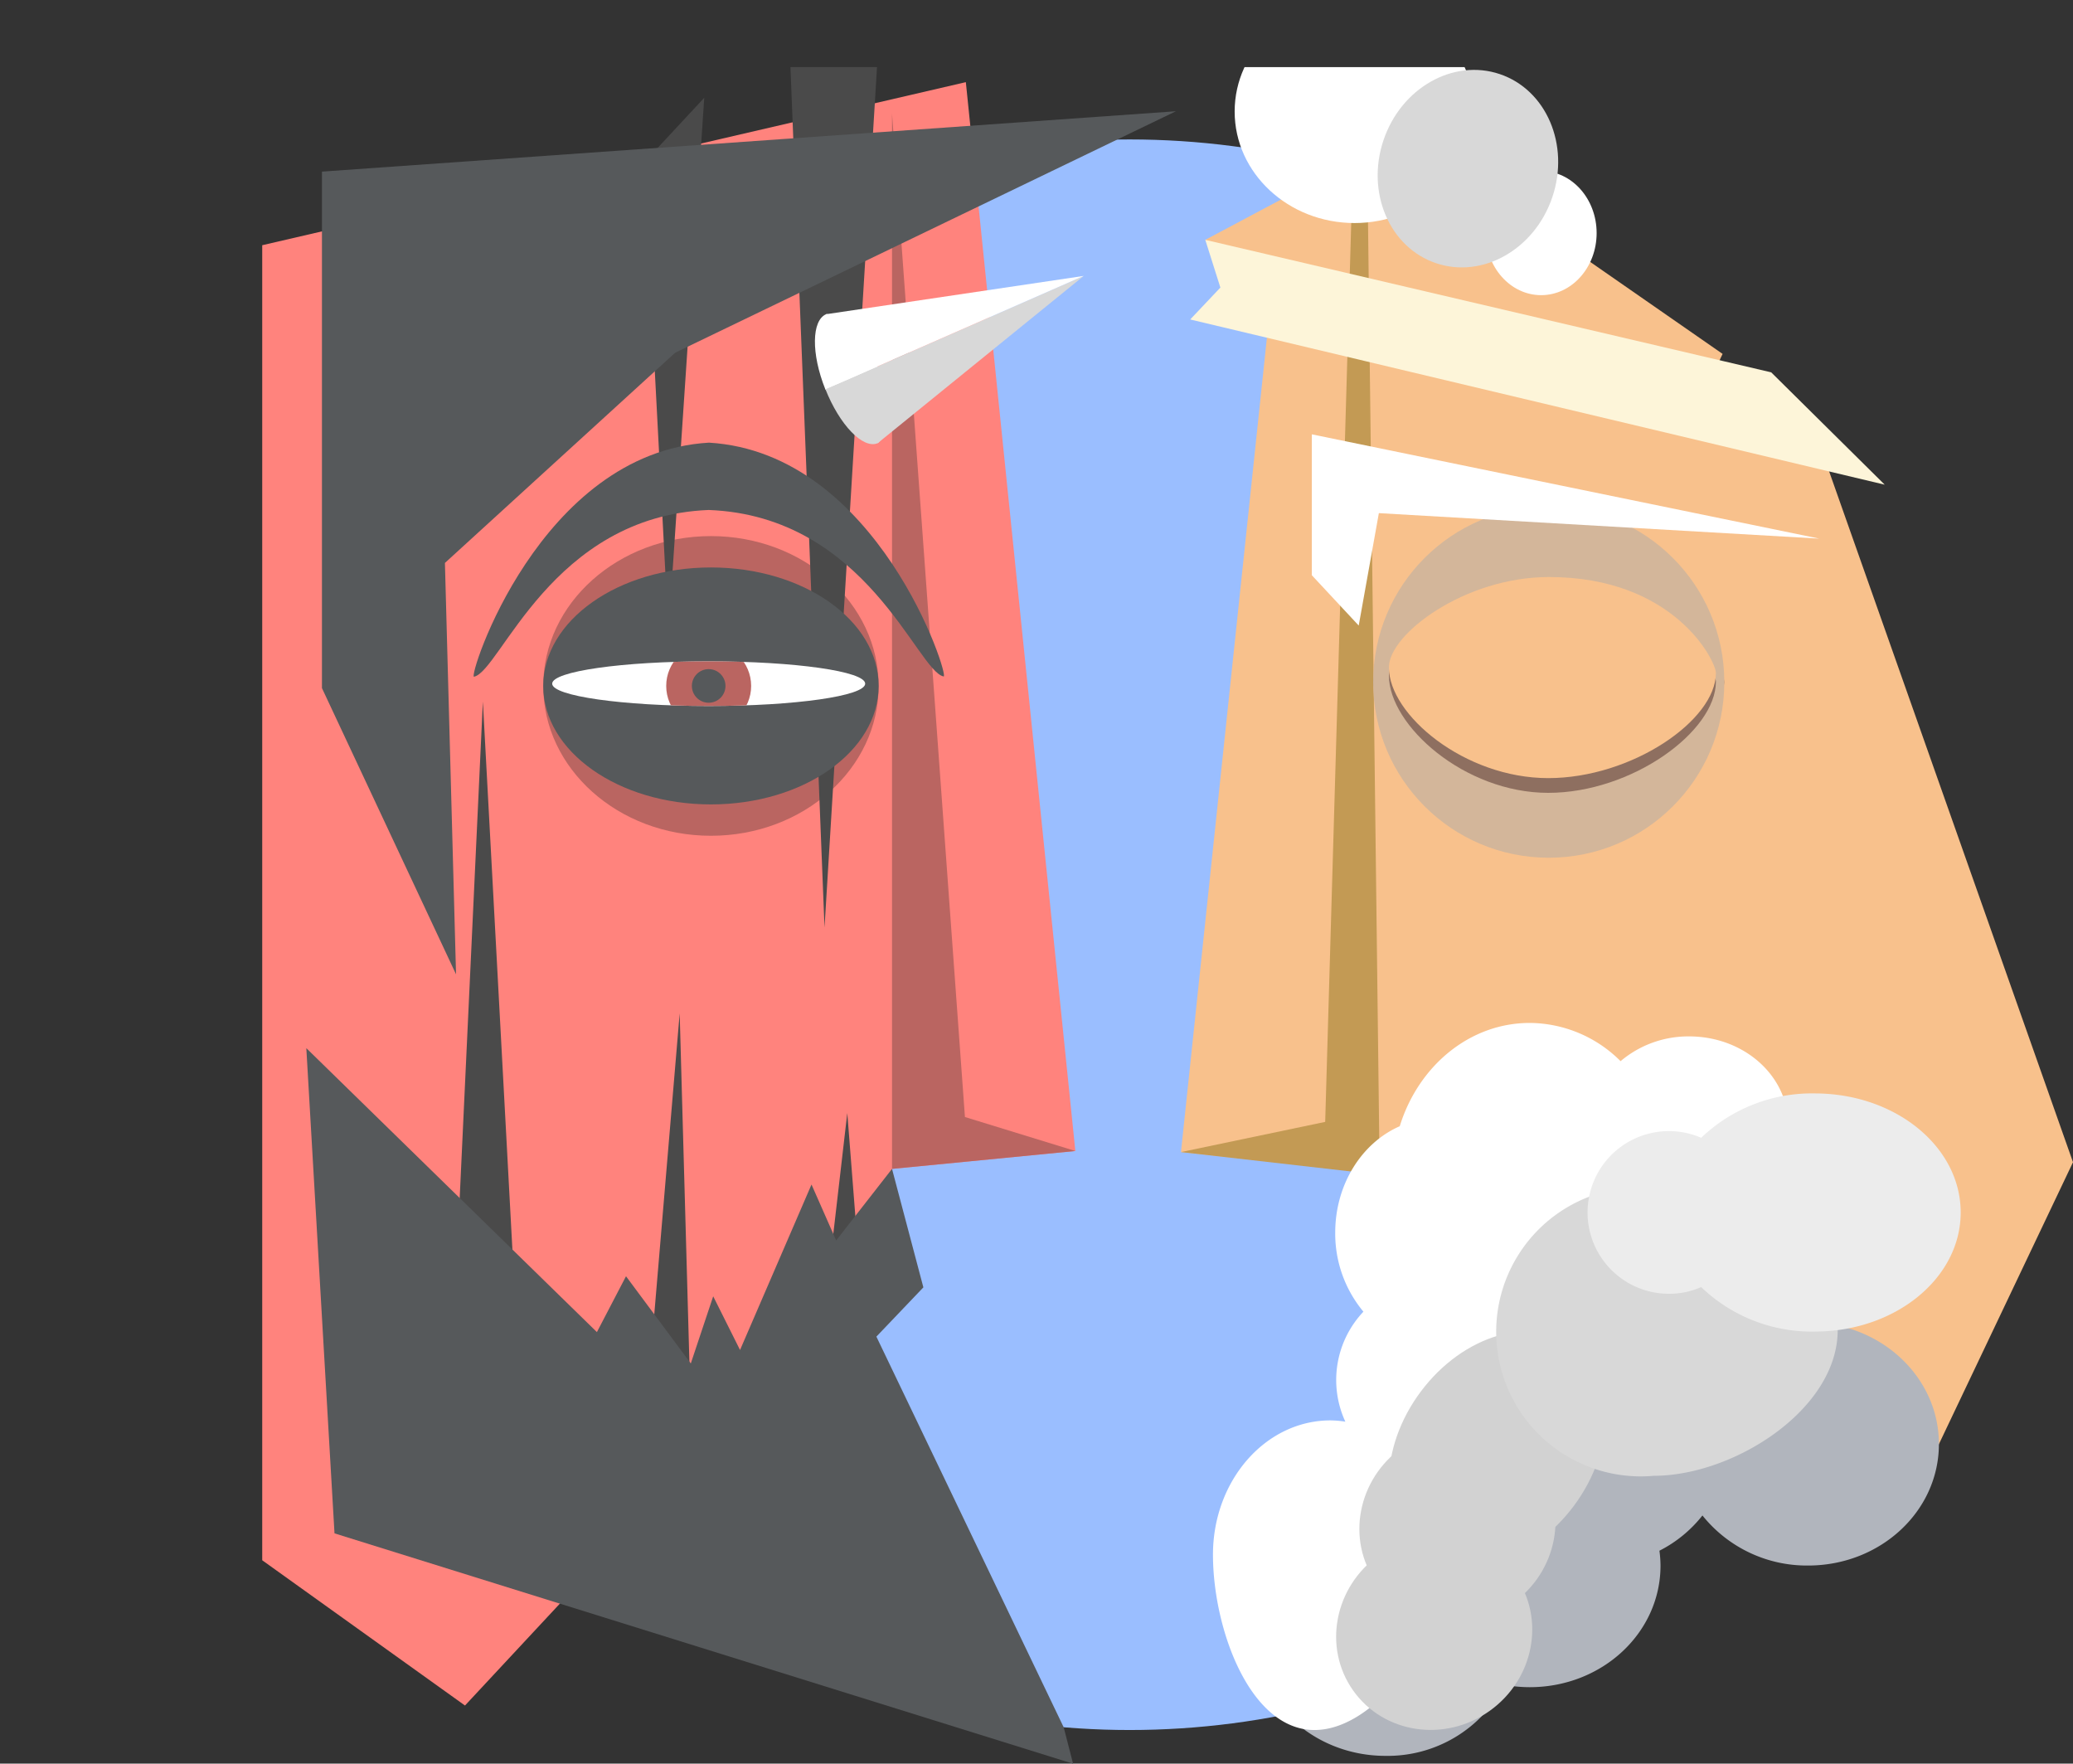 <svg xmlns="http://www.w3.org/2000/svg" viewBox="0 0 229.42 195.15">
  <rect x="0" y="0" width="229.42" height="195.15" fill="#333333" stroke="none"/>
  <defs>
    <clipPath id="a" transform="translate(29.02 7.43)">
      <rect width="100%" height="100%" fill="none" />
    </clipPath>
    <clipPath id="b" transform="translate(29.02 7.43)">
      <ellipse cx="49.41" cy="68.22" fill="none" rx="17.32" ry="2.47" />
    </clipPath>
  </defs>
  <g clip-path="url(#a)">
    <circle cx="125.02" cy="103.43" r="88" fill="#9abeff" />
    <path fill="#ff837d"
      d="m98.72 129.34 20.29-1.98L106.89 9.09 22.52 28.64 0 151.86l51.46 36.86 43.55-46.76 3.71-12.62z" />
    <path fill="#ba6561" d="m119.01 127.36-12.22-3.76-8.07-111.04v116.78l8.43-.82 11.86-1.16z" />
    <ellipse cx="78.68" cy="75.9" fill="#ba6561" rx="18.56" ry="16.58" />
    <path fill="#4a4a4a" fill-rule="evenodd"
      d="m50.47 141.22 2.97-63.59 3.72 69.03-6.69-5.44zM71.26 159.03l3.96-46.89 1.48 53.08-5.44-6.19zM91.05 146.66l2.72-23.5 1.49 19.05-4.21 4.45zM71.26 18l2.72 51.96 3.96-59.14L71.26 18zM91.25 102.63l-3.77-95.2h9.58l-5.81 95.2z" />
    <path fill="#56595b"
      d="M117.72 191.13 96.99 147.9l5.2-5.45-3.47-13.11-6.18 7.92-2.73-6.19-7.91 18.31-2.97-5.94-2.48 7.43-7.17-9.65-3.22 6.18-32.16-31.42 3.12 53.69 81.74 25.49-1.04-4.03z" />
    <ellipse cx="78.68" cy="75.9" fill="#56595b" rx="18.56" ry="13.11" />
    <path fill="#56595b" d="m35.63 76.14 14.84 31.67-1.23-45.52 25.48-23.26 55.42-26.72-94.51 6.68v57.15z" />
    <path fill="#56595b"
      d="M78.46 48.98c-18.77 1.1-26.71 26.05-26 25.9 2.93-.6 8.56-17.76 25.97-18.45 17.48.66 23.07 17.84 26 18.42.71.17-7.22-24.75-25.97-25.87Z" />
    <g clip-path="url(#b)">
      <ellipse cx="78.43" cy="75.65" fill="#fff" rx="17.32" ry="2.47" />
      <circle cx="78.43" cy="75.9" r="4.7" fill="#ba6561" />
      <circle cx="78.43" cy="75.9" r="1.86" fill="#56595b" />
    </g>
    <path fill="#fff" fill-rule="evenodd" d="M91.34 43.08c-1.58-3.95-1.52-7.61.08-8.31.5-.23 4.21 2 5.79 6" />
    <path fill="#d8d8d8" fill-rule="evenodd" d="M97.21 40.73c1.57 3.94.66 8-.08 8.31-1.61.68-4.21-2-5.79-6" />
    <path fill="#d8d8d8" fill-rule="evenodd" d="M119.94 30.53 97.13 49.04l-5.79-5.96 28.6-12.55z" />
    <path fill="#fff" fill-rule="evenodd" d="m91.42 34.77 28.52-4.24-28.6 12.55.08-8.31z" />
    <path fill="#f8c18c" fill-rule="evenodd"
      d="m130.7 127.48 9.77-92.58 61.3 15.39 27.65 78.31-18.18 38.22-49.74-36-30.8-3.34zM157.86 16.39l32.78 22.77-.99 2.1-54.06-12.44-2.2-2.28 20.88-11.11 3.59.96z" />
    <path fill="#c39a54" fill-rule="evenodd"
      d="m130.7 127.48 21.99 2.51-1.39-113.47-1.49-1.09-3.15 108.71-15.96 3.34z" />
    <path fill="#fdf5d9" fill-rule="evenodd"
      d="m131.72 35.35 3.34-3.53-1.67-5.28L190.9 40l5.12 1.2 12.56 12.43-76.86-18.28z" />
    <path fill="#8e6f60" fill-rule="evenodd"
      d="M190.82 75.48s-.92 15.2-19.42 15.2c-17.69 0-19.43-15.2-19.43-15.2s1.74-15.2 19.43-15.2c18.5 0 19.42 15.2 19.42 15.2Z" />
    <circle cx="171.4" cy="75.48" r="19.43" fill="#d3b69a" />
    <path fill="#8e6f60" fill-rule="evenodd"
      d="M189.9 75.43c0 5.52-9.31 12.3-18.56 12.3s-17.63-7.44-17.63-13c0-3.93 8.43-10.61 17.69-10.61 13.86.08 18.5 9.9 18.5 11.31Z" />
    <path fill="#f8c18c" fill-rule="evenodd"
      d="M189.9 74.48c0 5.22-9.31 11.62-18.56 11.62s-17.63-7-17.63-12.25c0-3.71 8.43-10 17.69-10 13.86-.02 18.5 9.26 18.5 10.63Z" />
    <path fill="#fff" fill-rule="evenodd" d="M145.18 63.65V48.06l56.16 11.54-48.74-2.82-2.23 12.44-5.19-5.57z" />
    <ellipse cx="149.91" cy="12.34" fill="#fff" rx="13.27" ry="12.34" />
    <ellipse cx="170.56" cy="25.79" fill="#fff" rx="6.14" ry="6.87" />
    <ellipse cx="133.44" cy="11.23" fill="#d8d8d8" rx="11.04" ry="9.86" transform="rotate(-71.4 153.119 -5.244)" />
    <path fill="#b1b5bd" fill-rule="evenodd"
      d="M200.1 146.32a14.81 14.81 0 0 0-11.69 5.54 14.81 14.81 0 0 0-11.69-5.54c-8 0-14.47 6-14.47 13.45a11.11 11.11 0 0 0 .12 1.64 14 14 0 0 0-6.23 6.23 15.11 15.11 0 0 0-2.8-.26c-8 0-14.47 6-14.47 13.45s6.48 13.46 14.47 13.46a14.54 14.54 0 0 0 13.15-7.86 15.3 15.3 0 0 0 2.81.26c8 0 14.47-6 14.47-13.46a12.79 12.79 0 0 0-.12-1.64 14.28 14.28 0 0 0 4.76-3.9 14.81 14.81 0 0 0 11.69 5.54c8 0 14.48-6 14.48-13.45s-6.48-13.46-14.48-13.46Z" />
    <path fill="#fff" fill-rule="evenodd"
      d="M186.93 114.68a11.61 11.61 0 0 0-7.58 2.74 14.33 14.33 0 0 0-10.05-4.23c-6.68 0-12.34 4.79-14.39 11.43-4.17 1.82-7.14 6.4-7.14 11.77a13.49 13.49 0 0 0 3.12 8.75 11 11 0 0 0-2 12.17 11.24 11.24 0 0 0-1.65-.14c-7.18 0-13 6.65-13 14.85s4.07 19.41 11.24 19.41 14.73-11.21 14.73-19.41a16.24 16.24 0 0 0-2.23-8.31c.31 0 .62.05.93.05a11 11 0 0 0 9.37-16.85c.34 0 .68.06 1 .06 7.18 0 13.19-5.54 14.79-13a11.94 11.94 0 0 0 2.84.35c6 0 11-4.41 11-9.84s-4.89-9.8-10.98-9.8Z" />
    <ellipse cx="136.68" cy="152.89" fill="#d2d2d2" rx="14.17" ry="10.57" transform="rotate(-53.27 158.597 127.678)" />
    <ellipse cx="129.7" cy="173.28" fill="#d2d2d2" rx="10.99" ry="10.57" transform="rotate(-35.29 155.888 131.373)" />
    <ellipse cx="132.27" cy="161.36" fill="#d2d2d2" rx="10.99" ry="10.57" transform="rotate(-35.29 158.452 119.449)" />
    <path fill="#d8d8d8" fill-rule="evenodd"
      d="M203.38 147.17c0 8.82-11.54 16.13-20.35 16.13a16 16 0 1 1-.01-31.87c8.82 0 20.36 6.93 20.36 15.74Z" />
    <path fill="#ececec" fill-rule="evenodd"
      d="M200.84 120.99a17.7 17.7 0 0 0-12.57 4.91 9 9 0 1 0-3.57 17.26 8.84 8.84 0 0 0 3.57-.74 17.66 17.66 0 0 0 12.57 4.92c8.92 0 16.15-5.9 16.15-13.18s-7.23-13.17-16.15-13.17Z" />
  </g>
</svg>
